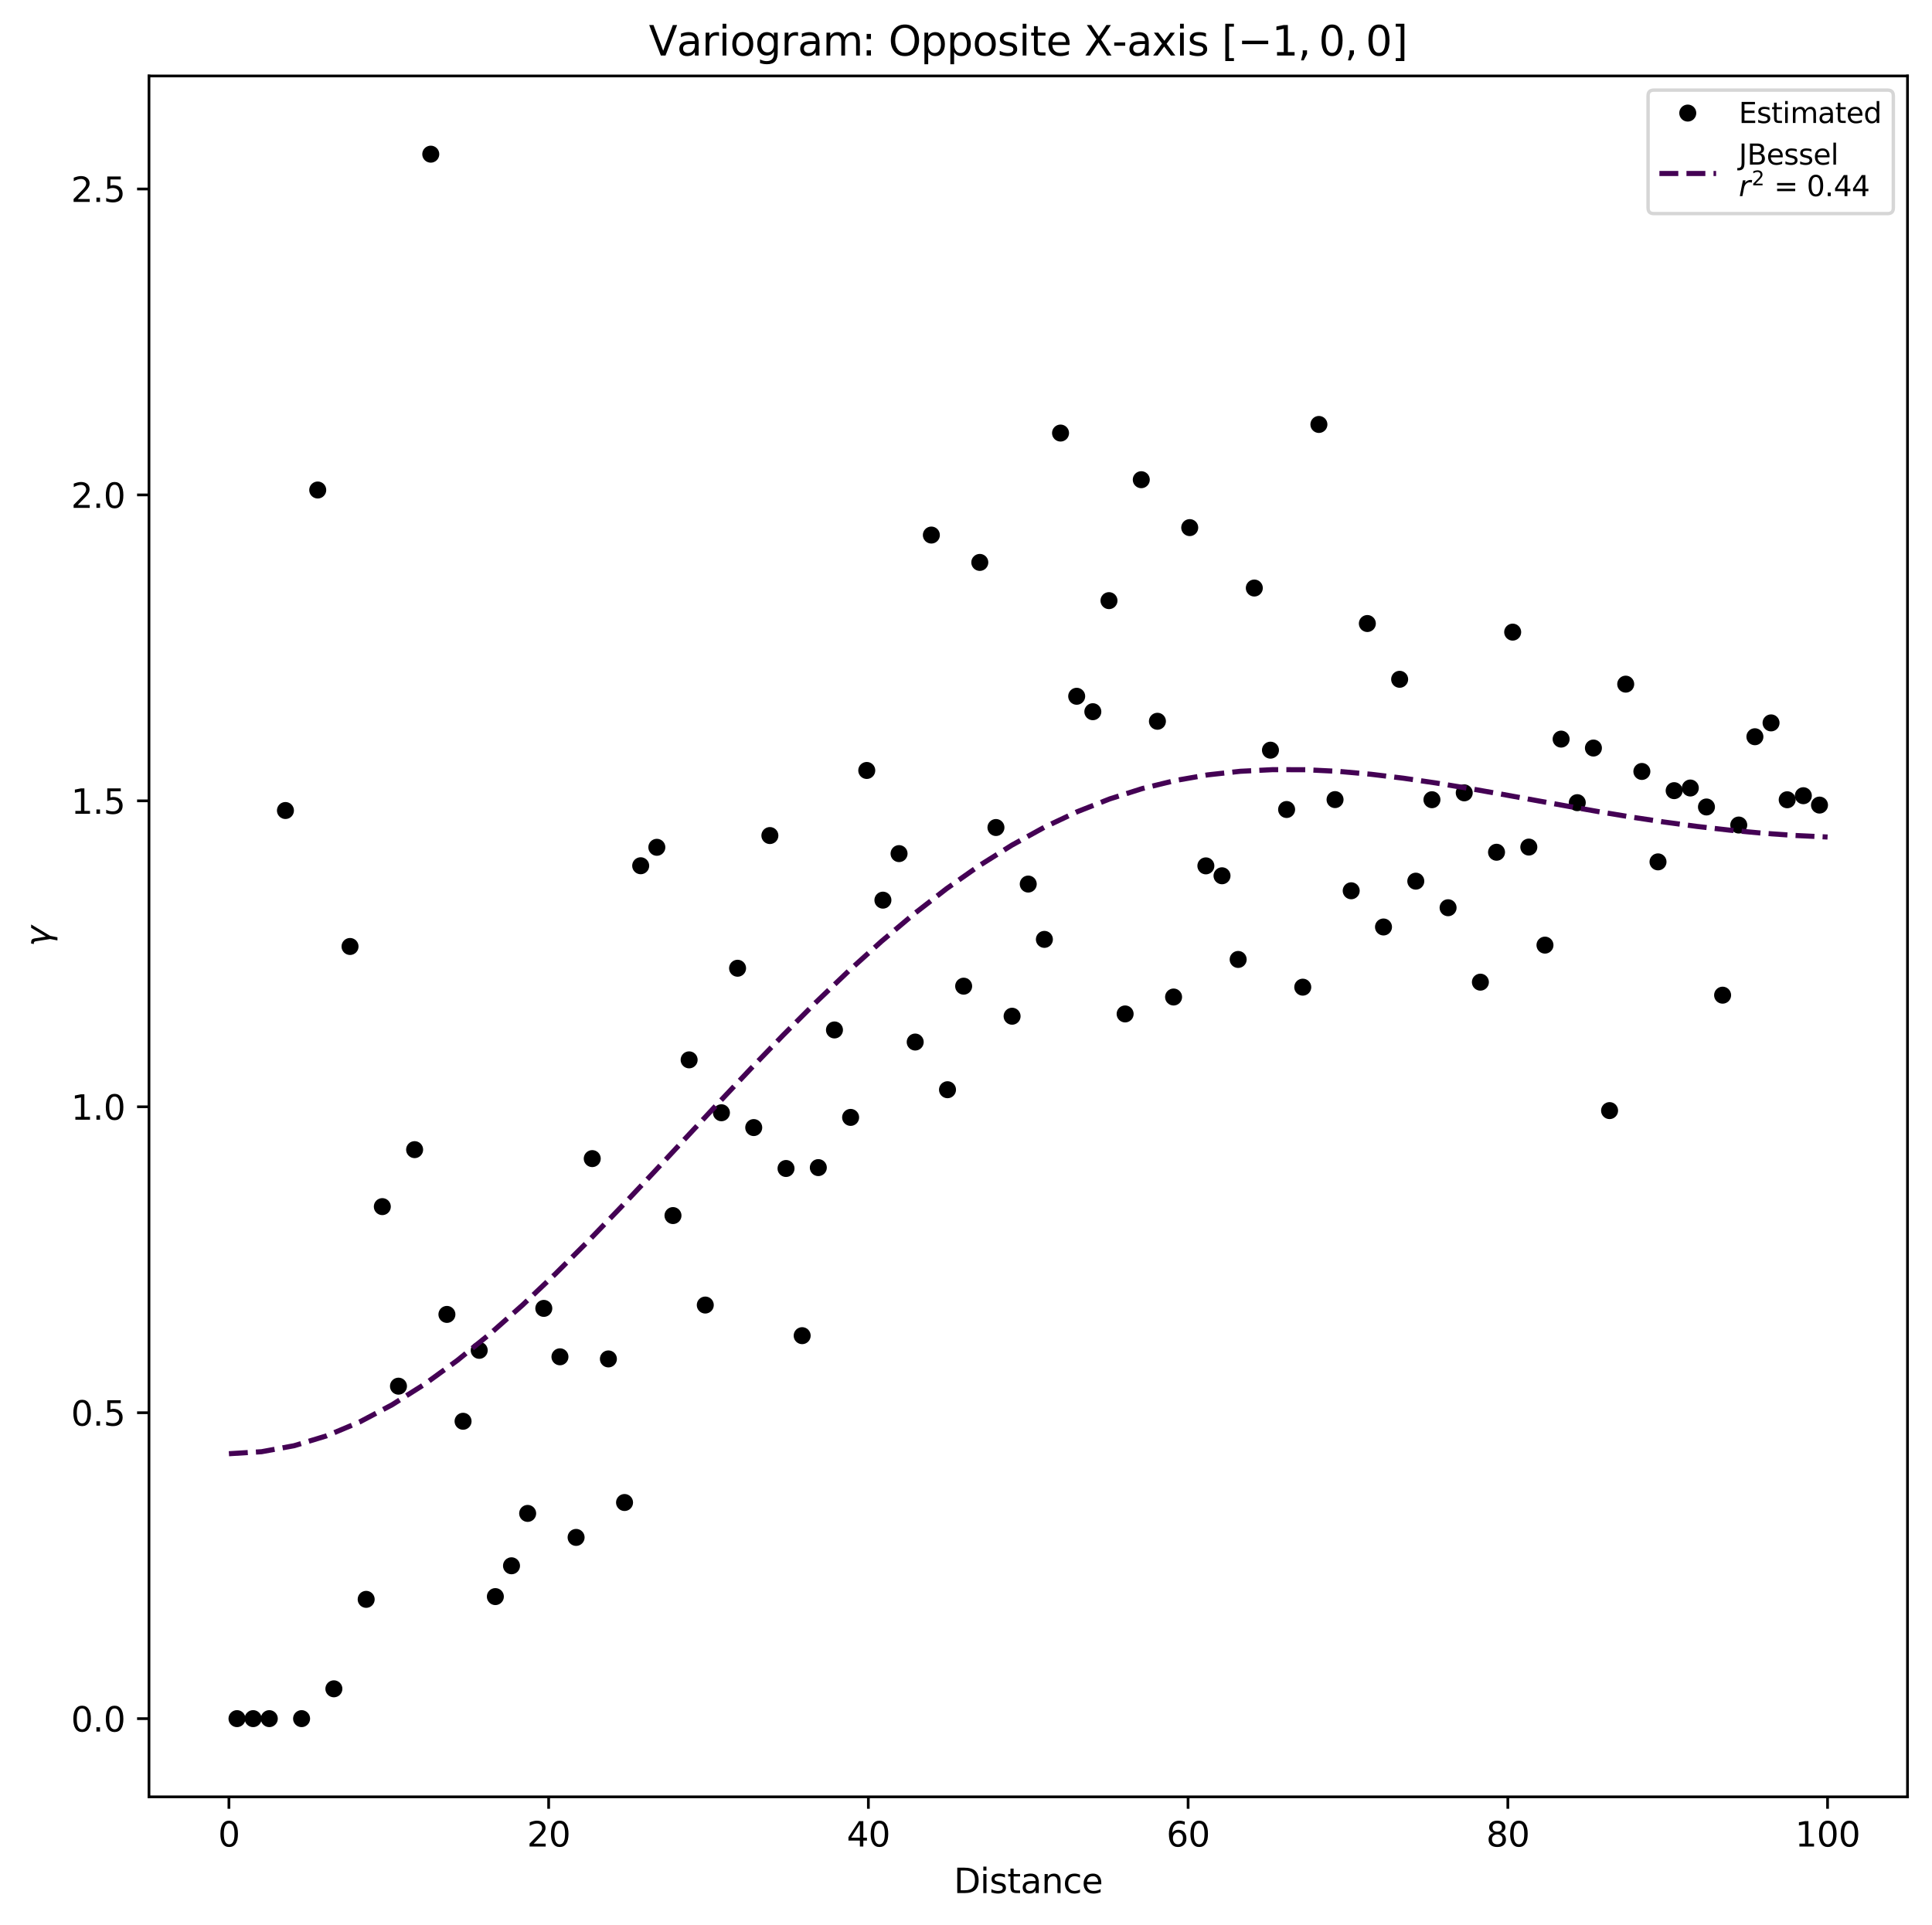 <?xml version="1.0" encoding="utf-8" standalone="no"?>
<!DOCTYPE svg PUBLIC "-//W3C//DTD SVG 1.1//EN"
  "http://www.w3.org/Graphics/SVG/1.1/DTD/svg11.dtd">
<svg xmlns:xlink="http://www.w3.org/1999/xlink" width="567.741pt" height="565.596pt" viewBox="0 0 567.741 565.596" xmlns="http://www.w3.org/2000/svg" version="1.1">
 <defs>
  <style type="text/css">*{stroke-linejoin: round; stroke-linecap: butt}</style>
 </defs>
 <g id="figure_1">
  <g id="patch_1">
   <path d="M 0 565.596 
L 567.741 565.596 
L 567.741 0 
L 0 0 
z
" style="fill: #ffffff"/>
  </g>
  <g id="axes_1">
   <g id="patch_2">
    <path d="M 43.781 528.04 
L 560.541 528.04 
L 560.541 22.32 
L 43.781 22.32 
z
" style="fill: #ffffff"/>
   </g>
   <g id="matplotlib.axis_1">
    <g id="xtick_1">
     <g id="line2d_1">
      <defs>
       <path id="macf35d5e31" d="M 0 0 
L 0 3.5 
" style="stroke: #000000; stroke-width: 0.8"/>
      </defs>
      <g>
       <use xlink:href="#macf35d5e31" x="67.27" y="528.04" style="stroke: #000000; stroke-width: 0.8"/>
      </g>
     </g>
     <g id="text_1">
      <!-- 0 -->
      <g transform="translate(64.089 542.638) scale(0.1 -0.1)">
       <defs>
        <path id="DejaVuSans-30" d="M 2034 4250 
Q 1547 4250 1301 3770 
Q 1056 3291 1056 2328 
Q 1056 1369 1301 889 
Q 1547 409 2034 409 
Q 2525 409 2770 889 
Q 3016 1369 3016 2328 
Q 3016 3291 2770 3770 
Q 2525 4250 2034 4250 
z
M 2034 4750 
Q 2819 4750 3233 4129 
Q 3647 3509 3647 2328 
Q 3647 1150 3233 529 
Q 2819 -91 2034 -91 
Q 1250 -91 836 529 
Q 422 1150 422 2328 
Q 422 3509 836 4129 
Q 1250 4750 2034 4750 
z
" transform="scale(0.016)"/>
       </defs>
       <use xlink:href="#DejaVuSans-30"/>
      </g>
     </g>
    </g>
    <g id="xtick_2">
     <g id="line2d_2">
      <g>
       <use xlink:href="#macf35d5e31" x="161.227" y="528.04" style="stroke: #000000; stroke-width: 0.8"/>
      </g>
     </g>
     <g id="text_2">
      <!-- 20 -->
      <g transform="translate(154.864 542.638) scale(0.1 -0.1)">
       <defs>
        <path id="DejaVuSans-32" d="M 1228 531 
L 3431 531 
L 3431 0 
L 469 0 
L 469 531 
Q 828 903 1448 1529 
Q 2069 2156 2228 2338 
Q 2531 2678 2651 2914 
Q 2772 3150 2772 3378 
Q 2772 3750 2511 3984 
Q 2250 4219 1831 4219 
Q 1534 4219 1204 4116 
Q 875 4013 500 3803 
L 500 4441 
Q 881 4594 1212 4672 
Q 1544 4750 1819 4750 
Q 2544 4750 2975 4387 
Q 3406 4025 3406 3419 
Q 3406 3131 3298 2873 
Q 3191 2616 2906 2266 
Q 2828 2175 2409 1742 
Q 1991 1309 1228 531 
z
" transform="scale(0.016)"/>
       </defs>
       <use xlink:href="#DejaVuSans-32"/>
       <use xlink:href="#DejaVuSans-30" x="63.623"/>
      </g>
     </g>
    </g>
    <g id="xtick_3">
     <g id="line2d_3">
      <g>
       <use xlink:href="#macf35d5e31" x="255.183" y="528.04" style="stroke: #000000; stroke-width: 0.8"/>
      </g>
     </g>
     <g id="text_3">
      <!-- 40 -->
      <g transform="translate(248.821 542.638) scale(0.1 -0.1)">
       <defs>
        <path id="DejaVuSans-34" d="M 2419 4116 
L 825 1625 
L 2419 1625 
L 2419 4116 
z
M 2253 4666 
L 3047 4666 
L 3047 1625 
L 3713 1625 
L 3713 1100 
L 3047 1100 
L 3047 0 
L 2419 0 
L 2419 1100 
L 313 1100 
L 313 1709 
L 2253 4666 
z
" transform="scale(0.016)"/>
       </defs>
       <use xlink:href="#DejaVuSans-34"/>
       <use xlink:href="#DejaVuSans-30" x="63.623"/>
      </g>
     </g>
    </g>
    <g id="xtick_4">
     <g id="line2d_4">
      <g>
       <use xlink:href="#macf35d5e31" x="349.139" y="528.04" style="stroke: #000000; stroke-width: 0.8"/>
      </g>
     </g>
     <g id="text_4">
      <!-- 60 -->
      <g transform="translate(342.777 542.638) scale(0.1 -0.1)">
       <defs>
        <path id="DejaVuSans-36" d="M 2113 2584 
Q 1688 2584 1439 2293 
Q 1191 2003 1191 1497 
Q 1191 994 1439 701 
Q 1688 409 2113 409 
Q 2538 409 2786 701 
Q 3034 994 3034 1497 
Q 3034 2003 2786 2293 
Q 2538 2584 2113 2584 
z
M 3366 4563 
L 3366 3988 
Q 3128 4100 2886 4159 
Q 2644 4219 2406 4219 
Q 1781 4219 1451 3797 
Q 1122 3375 1075 2522 
Q 1259 2794 1537 2939 
Q 1816 3084 2150 3084 
Q 2853 3084 3261 2657 
Q 3669 2231 3669 1497 
Q 3669 778 3244 343 
Q 2819 -91 2113 -91 
Q 1303 -91 875 529 
Q 447 1150 447 2328 
Q 447 3434 972 4092 
Q 1497 4750 2381 4750 
Q 2619 4750 2861 4703 
Q 3103 4656 3366 4563 
z
" transform="scale(0.016)"/>
       </defs>
       <use xlink:href="#DejaVuSans-36"/>
       <use xlink:href="#DejaVuSans-30" x="63.623"/>
      </g>
     </g>
    </g>
    <g id="xtick_5">
     <g id="line2d_5">
      <g>
       <use xlink:href="#macf35d5e31" x="443.096" y="528.04" style="stroke: #000000; stroke-width: 0.8"/>
      </g>
     </g>
     <g id="text_5">
      <!-- 80 -->
      <g transform="translate(436.733 542.638) scale(0.1 -0.1)">
       <defs>
        <path id="DejaVuSans-38" d="M 2034 2216 
Q 1584 2216 1326 1975 
Q 1069 1734 1069 1313 
Q 1069 891 1326 650 
Q 1584 409 2034 409 
Q 2484 409 2743 651 
Q 3003 894 3003 1313 
Q 3003 1734 2745 1975 
Q 2488 2216 2034 2216 
z
M 1403 2484 
Q 997 2584 770 2862 
Q 544 3141 544 3541 
Q 544 4100 942 4425 
Q 1341 4750 2034 4750 
Q 2731 4750 3128 4425 
Q 3525 4100 3525 3541 
Q 3525 3141 3298 2862 
Q 3072 2584 2669 2484 
Q 3125 2378 3379 2068 
Q 3634 1759 3634 1313 
Q 3634 634 3220 271 
Q 2806 -91 2034 -91 
Q 1263 -91 848 271 
Q 434 634 434 1313 
Q 434 1759 690 2068 
Q 947 2378 1403 2484 
z
M 1172 3481 
Q 1172 3119 1398 2916 
Q 1625 2713 2034 2713 
Q 2441 2713 2670 2916 
Q 2900 3119 2900 3481 
Q 2900 3844 2670 4047 
Q 2441 4250 2034 4250 
Q 1625 4250 1398 4047 
Q 1172 3844 1172 3481 
z
" transform="scale(0.016)"/>
       </defs>
       <use xlink:href="#DejaVuSans-38"/>
       <use xlink:href="#DejaVuSans-30" x="63.623"/>
      </g>
     </g>
    </g>
    <g id="xtick_6">
     <g id="line2d_6">
      <g>
       <use xlink:href="#macf35d5e31" x="537.052" y="528.04" style="stroke: #000000; stroke-width: 0.8"/>
      </g>
     </g>
     <g id="text_6">
      <!-- 100 -->
      <g transform="translate(527.508 542.638) scale(0.1 -0.1)">
       <defs>
        <path id="DejaVuSans-31" d="M 794 531 
L 1825 531 
L 1825 4091 
L 703 3866 
L 703 4441 
L 1819 4666 
L 2450 4666 
L 2450 531 
L 3481 531 
L 3481 0 
L 794 0 
L 794 531 
z
" transform="scale(0.016)"/>
       </defs>
       <use xlink:href="#DejaVuSans-31"/>
       <use xlink:href="#DejaVuSans-30" x="63.623"/>
       <use xlink:href="#DejaVuSans-30" x="127.246"/>
      </g>
     </g>
    </g>
    <g id="text_7">
     <!-- Distance -->
     <g transform="translate(280.299 556.317) scale(0.1 -0.1)">
      <defs>
       <path id="DejaVuSans-44" d="M 1259 4147 
L 1259 519 
L 2022 519 
Q 2988 519 3436 956 
Q 3884 1394 3884 2338 
Q 3884 3275 3436 3711 
Q 2988 4147 2022 4147 
L 1259 4147 
z
M 628 4666 
L 1925 4666 
Q 3281 4666 3915 4102 
Q 4550 3538 4550 2338 
Q 4550 1131 3912 565 
Q 3275 0 1925 0 
L 628 0 
L 628 4666 
z
" transform="scale(0.016)"/>
       <path id="DejaVuSans-69" d="M 603 3500 
L 1178 3500 
L 1178 0 
L 603 0 
L 603 3500 
z
M 603 4863 
L 1178 4863 
L 1178 4134 
L 603 4134 
L 603 4863 
z
" transform="scale(0.016)"/>
       <path id="DejaVuSans-73" d="M 2834 3397 
L 2834 2853 
Q 2591 2978 2328 3040 
Q 2066 3103 1784 3103 
Q 1356 3103 1142 2972 
Q 928 2841 928 2578 
Q 928 2378 1081 2264 
Q 1234 2150 1697 2047 
L 1894 2003 
Q 2506 1872 2764 1633 
Q 3022 1394 3022 966 
Q 3022 478 2636 193 
Q 2250 -91 1575 -91 
Q 1294 -91 989 -36 
Q 684 19 347 128 
L 347 722 
Q 666 556 975 473 
Q 1284 391 1588 391 
Q 1994 391 2212 530 
Q 2431 669 2431 922 
Q 2431 1156 2273 1281 
Q 2116 1406 1581 1522 
L 1381 1569 
Q 847 1681 609 1914 
Q 372 2147 372 2553 
Q 372 3047 722 3315 
Q 1072 3584 1716 3584 
Q 2034 3584 2315 3537 
Q 2597 3491 2834 3397 
z
" transform="scale(0.016)"/>
       <path id="DejaVuSans-74" d="M 1172 4494 
L 1172 3500 
L 2356 3500 
L 2356 3053 
L 1172 3053 
L 1172 1153 
Q 1172 725 1289 603 
Q 1406 481 1766 481 
L 2356 481 
L 2356 0 
L 1766 0 
Q 1100 0 847 248 
Q 594 497 594 1153 
L 594 3053 
L 172 3053 
L 172 3500 
L 594 3500 
L 594 4494 
L 1172 4494 
z
" transform="scale(0.016)"/>
       <path id="DejaVuSans-61" d="M 2194 1759 
Q 1497 1759 1228 1600 
Q 959 1441 959 1056 
Q 959 750 1161 570 
Q 1363 391 1709 391 
Q 2188 391 2477 730 
Q 2766 1069 2766 1631 
L 2766 1759 
L 2194 1759 
z
M 3341 1997 
L 3341 0 
L 2766 0 
L 2766 531 
Q 2569 213 2275 61 
Q 1981 -91 1556 -91 
Q 1019 -91 701 211 
Q 384 513 384 1019 
Q 384 1609 779 1909 
Q 1175 2209 1959 2209 
L 2766 2209 
L 2766 2266 
Q 2766 2663 2505 2880 
Q 2244 3097 1772 3097 
Q 1472 3097 1187 3025 
Q 903 2953 641 2809 
L 641 3341 
Q 956 3463 1253 3523 
Q 1550 3584 1831 3584 
Q 2591 3584 2966 3190 
Q 3341 2797 3341 1997 
z
" transform="scale(0.016)"/>
       <path id="DejaVuSans-6e" d="M 3513 2113 
L 3513 0 
L 2938 0 
L 2938 2094 
Q 2938 2591 2744 2837 
Q 2550 3084 2163 3084 
Q 1697 3084 1428 2787 
Q 1159 2491 1159 1978 
L 1159 0 
L 581 0 
L 581 3500 
L 1159 3500 
L 1159 2956 
Q 1366 3272 1645 3428 
Q 1925 3584 2291 3584 
Q 2894 3584 3203 3211 
Q 3513 2838 3513 2113 
z
" transform="scale(0.016)"/>
       <path id="DejaVuSans-63" d="M 3122 3366 
L 3122 2828 
Q 2878 2963 2633 3030 
Q 2388 3097 2138 3097 
Q 1578 3097 1268 2742 
Q 959 2388 959 1747 
Q 959 1106 1268 751 
Q 1578 397 2138 397 
Q 2388 397 2633 464 
Q 2878 531 3122 666 
L 3122 134 
Q 2881 22 2623 -34 
Q 2366 -91 2075 -91 
Q 1284 -91 818 406 
Q 353 903 353 1747 
Q 353 2603 823 3093 
Q 1294 3584 2113 3584 
Q 2378 3584 2631 3529 
Q 2884 3475 3122 3366 
z
" transform="scale(0.016)"/>
       <path id="DejaVuSans-65" d="M 3597 1894 
L 3597 1613 
L 953 1613 
Q 991 1019 1311 708 
Q 1631 397 2203 397 
Q 2534 397 2845 478 
Q 3156 559 3463 722 
L 3463 178 
Q 3153 47 2828 -22 
Q 2503 -91 2169 -91 
Q 1331 -91 842 396 
Q 353 884 353 1716 
Q 353 2575 817 3079 
Q 1281 3584 2069 3584 
Q 2775 3584 3186 3129 
Q 3597 2675 3597 1894 
z
M 3022 2063 
Q 3016 2534 2758 2815 
Q 2500 3097 2075 3097 
Q 1594 3097 1305 2825 
Q 1016 2553 972 2059 
L 3022 2063 
z
" transform="scale(0.016)"/>
      </defs>
      <use xlink:href="#DejaVuSans-44"/>
      <use xlink:href="#DejaVuSans-69" x="77.002"/>
      <use xlink:href="#DejaVuSans-73" x="104.785"/>
      <use xlink:href="#DejaVuSans-74" x="156.885"/>
      <use xlink:href="#DejaVuSans-61" x="196.094"/>
      <use xlink:href="#DejaVuSans-6e" x="257.373"/>
      <use xlink:href="#DejaVuSans-63" x="320.752"/>
      <use xlink:href="#DejaVuSans-65" x="375.732"/>
     </g>
    </g>
   </g>
   <g id="matplotlib.axis_2">
    <g id="ytick_1">
     <g id="line2d_7">
      <defs>
       <path id="me7239fdaa2" d="M 0 0 
L -3.5 0 
" style="stroke: #000000; stroke-width: 0.8"/>
      </defs>
      <g>
       <use xlink:href="#me7239fdaa2" x="43.781" y="505.053" style="stroke: #000000; stroke-width: 0.8"/>
      </g>
     </g>
     <g id="text_8">
      <!-- 0.0 -->
      <g transform="translate(20.878 508.852) scale(0.1 -0.1)">
       <defs>
        <path id="DejaVuSans-2e" d="M 684 794 
L 1344 794 
L 1344 0 
L 684 0 
L 684 794 
z
" transform="scale(0.016)"/>
       </defs>
       <use xlink:href="#DejaVuSans-30"/>
       <use xlink:href="#DejaVuSans-2e" x="63.623"/>
       <use xlink:href="#DejaVuSans-30" x="95.41"/>
      </g>
     </g>
    </g>
    <g id="ytick_2">
     <g id="line2d_8">
      <g>
       <use xlink:href="#me7239fdaa2" x="43.781" y="415.15" style="stroke: #000000; stroke-width: 0.8"/>
      </g>
     </g>
     <g id="text_9">
      <!-- 0.5 -->
      <g transform="translate(20.878 418.95) scale(0.1 -0.1)">
       <defs>
        <path id="DejaVuSans-35" d="M 691 4666 
L 3169 4666 
L 3169 4134 
L 1269 4134 
L 1269 2991 
Q 1406 3038 1543 3061 
Q 1681 3084 1819 3084 
Q 2600 3084 3056 2656 
Q 3513 2228 3513 1497 
Q 3513 744 3044 326 
Q 2575 -91 1722 -91 
Q 1428 -91 1123 -41 
Q 819 9 494 109 
L 494 744 
Q 775 591 1075 516 
Q 1375 441 1709 441 
Q 2250 441 2565 725 
Q 2881 1009 2881 1497 
Q 2881 1984 2565 2268 
Q 2250 2553 1709 2553 
Q 1456 2553 1204 2497 
Q 953 2441 691 2322 
L 691 4666 
z
" transform="scale(0.016)"/>
       </defs>
       <use xlink:href="#DejaVuSans-30"/>
       <use xlink:href="#DejaVuSans-2e" x="63.623"/>
       <use xlink:href="#DejaVuSans-35" x="95.41"/>
      </g>
     </g>
    </g>
    <g id="ytick_3">
     <g id="line2d_9">
      <g>
       <use xlink:href="#me7239fdaa2" x="43.781" y="325.248" style="stroke: #000000; stroke-width: 0.8"/>
      </g>
     </g>
     <g id="text_10">
      <!-- 1.0 -->
      <g transform="translate(20.878 329.047) scale(0.1 -0.1)">
       <use xlink:href="#DejaVuSans-31"/>
       <use xlink:href="#DejaVuSans-2e" x="63.623"/>
       <use xlink:href="#DejaVuSans-30" x="95.41"/>
      </g>
     </g>
    </g>
    <g id="ytick_4">
     <g id="line2d_10">
      <g>
       <use xlink:href="#me7239fdaa2" x="43.781" y="235.346" style="stroke: #000000; stroke-width: 0.8"/>
      </g>
     </g>
     <g id="text_11">
      <!-- 1.5 -->
      <g transform="translate(20.878 239.145) scale(0.1 -0.1)">
       <use xlink:href="#DejaVuSans-31"/>
       <use xlink:href="#DejaVuSans-2e" x="63.623"/>
       <use xlink:href="#DejaVuSans-35" x="95.41"/>
      </g>
     </g>
    </g>
    <g id="ytick_5">
     <g id="line2d_11">
      <g>
       <use xlink:href="#me7239fdaa2" x="43.781" y="145.443" style="stroke: #000000; stroke-width: 0.8"/>
      </g>
     </g>
     <g id="text_12">
      <!-- 2.0 -->
      <g transform="translate(20.878 149.242) scale(0.1 -0.1)">
       <use xlink:href="#DejaVuSans-32"/>
       <use xlink:href="#DejaVuSans-2e" x="63.623"/>
       <use xlink:href="#DejaVuSans-30" x="95.41"/>
      </g>
     </g>
    </g>
    <g id="ytick_6">
     <g id="line2d_12">
      <g>
       <use xlink:href="#me7239fdaa2" x="43.781" y="55.541" style="stroke: #000000; stroke-width: 0.8"/>
      </g>
     </g>
     <g id="text_13">
      <!-- 2.5 -->
      <g transform="translate(20.878 59.34) scale(0.1 -0.1)">
       <use xlink:href="#DejaVuSans-32"/>
       <use xlink:href="#DejaVuSans-2e" x="63.623"/>
       <use xlink:href="#DejaVuSans-35" x="95.41"/>
      </g>
     </g>
    </g>
    <g id="text_14">
     <!-- $\gamma$ -->
     <g transform="translate(14.778 278.18) rotate(-90) scale(0.1 -0.1)">
      <defs>
       <path id="DejaVuSans-Oblique-3b3" d="M 1491 2950 
L 1838 788 
L 3456 3500 
L 4066 3500 
L 1972 0 
L 1713 -1331 
L 1138 -1331 
L 1397 0 
L 988 2613 
Q 925 3006 628 3006 
L 475 3006 
L 569 3500 
L 788 3500 
Q 1403 3500 1491 2950 
z
" transform="scale(0.016)"/>
      </defs>
      <use xlink:href="#DejaVuSans-Oblique-3b3" transform="translate(0 0.312)"/>
     </g>
    </g>
   </g>
   <g id="line2d_13">
    <defs>
     <path id="macb0545029" d="M 0 2 
C 0.53 2 1.039 1.789 1.414 1.414 
C 1.789 1.039 2 0.53 2 0 
C 2 -0.53 1.789 -1.039 1.414 -1.414 
C 1.039 -1.789 0.53 -2 0 -2 
C -0.53 -2 -1.039 -1.789 -1.414 -1.414 
C -1.789 -1.039 -2 -0.53 -2 0 
C -2 0.53 -1.789 1.039 -1.414 1.414 
C -1.039 1.789 -0.53 2 0 2 
z
" style="stroke: #000000"/>
    </defs>
    <g clip-path="url(#pbf685f63d8)">
     <use xlink:href="#macb0545029" x="69.643" y="505.053" style="stroke: #000000"/>
     <use xlink:href="#macb0545029" x="74.388" y="505.053" style="stroke: #000000"/>
     <use xlink:href="#macb0545029" x="79.134" y="505.053" style="stroke: #000000"/>
     <use xlink:href="#macb0545029" x="83.879" y="238.185" style="stroke: #000000"/>
     <use xlink:href="#macb0545029" x="88.624" y="505.053" style="stroke: #000000"/>
     <use xlink:href="#macb0545029" x="93.369" y="143.999" style="stroke: #000000"/>
     <use xlink:href="#macb0545029" x="98.115" y="496.289" style="stroke: #000000"/>
     <use xlink:href="#macb0545029" x="102.86" y="278.141" style="stroke: #000000"/>
     <use xlink:href="#macb0545029" x="107.605" y="469.999" style="stroke: #000000"/>
     <use xlink:href="#macb0545029" x="112.35" y="354.59" style="stroke: #000000"/>
     <use xlink:href="#macb0545029" x="117.096" y="407.352" style="stroke: #000000"/>
     <use xlink:href="#macb0545029" x="121.841" y="337.846" style="stroke: #000000"/>
     <use xlink:href="#macb0545029" x="126.586" y="45.307" style="stroke: #000000"/>
     <use xlink:href="#macb0545029" x="131.331" y="386.265" style="stroke: #000000"/>
     <use xlink:href="#macb0545029" x="136.077" y="417.666" style="stroke: #000000"/>
     <use xlink:href="#macb0545029" x="140.822" y="396.822" style="stroke: #000000"/>
     <use xlink:href="#macb0545029" x="145.567" y="469.188" style="stroke: #000000"/>
     <use xlink:href="#macb0545029" x="150.313" y="460.134" style="stroke: #000000"/>
     <use xlink:href="#macb0545029" x="155.058" y="444.743" style="stroke: #000000"/>
     <use xlink:href="#macb0545029" x="159.803" y="384.494" style="stroke: #000000"/>
     <use xlink:href="#macb0545029" x="164.548" y="398.722" style="stroke: #000000"/>
     <use xlink:href="#macb0545029" x="169.294" y="451.796" style="stroke: #000000"/>
     <use xlink:href="#macb0545029" x="174.039" y="340.478" style="stroke: #000000"/>
     <use xlink:href="#macb0545029" x="178.784" y="399.345" style="stroke: #000000"/>
     <use xlink:href="#macb0545029" x="183.529" y="441.541" style="stroke: #000000"/>
     <use xlink:href="#macb0545029" x="188.275" y="254.415" style="stroke: #000000"/>
     <use xlink:href="#macb0545029" x="193.02" y="248.996" style="stroke: #000000"/>
     <use xlink:href="#macb0545029" x="197.765" y="357.217" style="stroke: #000000"/>
     <use xlink:href="#macb0545029" x="202.511" y="311.46" style="stroke: #000000"/>
     <use xlink:href="#macb0545029" x="207.256" y="383.513" style="stroke: #000000"/>
     <use xlink:href="#macb0545029" x="212.001" y="327.004" style="stroke: #000000"/>
     <use xlink:href="#macb0545029" x="216.746" y="284.537" style="stroke: #000000"/>
     <use xlink:href="#macb0545029" x="221.492" y="331.358" style="stroke: #000000"/>
     <use xlink:href="#macb0545029" x="226.237" y="245.544" style="stroke: #000000"/>
     <use xlink:href="#macb0545029" x="230.982" y="343.383" style="stroke: #000000"/>
     <use xlink:href="#macb0545029" x="235.727" y="392.51" style="stroke: #000000"/>
     <use xlink:href="#macb0545029" x="240.473" y="343.122" style="stroke: #000000"/>
     <use xlink:href="#macb0545029" x="245.218" y="302.669" style="stroke: #000000"/>
     <use xlink:href="#macb0545029" x="249.963" y="328.368" style="stroke: #000000"/>
     <use xlink:href="#macb0545029" x="254.709" y="226.415" style="stroke: #000000"/>
     <use xlink:href="#macb0545029" x="259.454" y="264.526" style="stroke: #000000"/>
     <use xlink:href="#macb0545029" x="264.199" y="250.851" style="stroke: #000000"/>
     <use xlink:href="#macb0545029" x="268.944" y="306.224" style="stroke: #000000"/>
     <use xlink:href="#macb0545029" x="273.69" y="157.239" style="stroke: #000000"/>
     <use xlink:href="#macb0545029" x="278.435" y="320.235" style="stroke: #000000"/>
     <use xlink:href="#macb0545029" x="283.18" y="289.804" style="stroke: #000000"/>
     <use xlink:href="#macb0545029" x="287.925" y="165.275" style="stroke: #000000"/>
     <use xlink:href="#macb0545029" x="292.671" y="243.181" style="stroke: #000000"/>
     <use xlink:href="#macb0545029" x="297.416" y="298.637" style="stroke: #000000"/>
     <use xlink:href="#macb0545029" x="302.161" y="259.799" style="stroke: #000000"/>
     <use xlink:href="#macb0545029" x="306.907" y="276.055" style="stroke: #000000"/>
     <use xlink:href="#macb0545029" x="311.652" y="127.263" style="stroke: #000000"/>
     <use xlink:href="#macb0545029" x="316.397" y="204.613" style="stroke: #000000"/>
     <use xlink:href="#macb0545029" x="321.142" y="209.148" style="stroke: #000000"/>
     <use xlink:href="#macb0545029" x="325.888" y="176.509" style="stroke: #000000"/>
     <use xlink:href="#macb0545029" x="330.633" y="297.964" style="stroke: #000000"/>
     <use xlink:href="#macb0545029" x="335.378" y="140.97" style="stroke: #000000"/>
     <use xlink:href="#macb0545029" x="340.123" y="211.96" style="stroke: #000000"/>
     <use xlink:href="#macb0545029" x="344.869" y="292.992" style="stroke: #000000"/>
     <use xlink:href="#macb0545029" x="349.614" y="155.05" style="stroke: #000000"/>
     <use xlink:href="#macb0545029" x="354.359" y="254.451" style="stroke: #000000"/>
     <use xlink:href="#macb0545029" x="359.105" y="257.362" style="stroke: #000000"/>
     <use xlink:href="#macb0545029" x="363.85" y="281.952" style="stroke: #000000"/>
     <use xlink:href="#macb0545029" x="368.595" y="172.804" style="stroke: #000000"/>
     <use xlink:href="#macb0545029" x="373.34" y="220.452" style="stroke: #000000"/>
     <use xlink:href="#macb0545029" x="378.086" y="237.89" style="stroke: #000000"/>
     <use xlink:href="#macb0545029" x="382.831" y="290.097" style="stroke: #000000"/>
     <use xlink:href="#macb0545029" x="387.576" y="124.733" style="stroke: #000000"/>
     <use xlink:href="#macb0545029" x="392.321" y="234.979" style="stroke: #000000"/>
     <use xlink:href="#macb0545029" x="397.067" y="261.771" style="stroke: #000000"/>
     <use xlink:href="#macb0545029" x="401.812" y="183.234" style="stroke: #000000"/>
     <use xlink:href="#macb0545029" x="406.557" y="272.412" style="stroke: #000000"/>
     <use xlink:href="#macb0545029" x="411.302" y="199.626" style="stroke: #000000"/>
     <use xlink:href="#macb0545029" x="416.048" y="258.947" style="stroke: #000000"/>
     <use xlink:href="#macb0545029" x="420.793" y="235.013" style="stroke: #000000"/>
     <use xlink:href="#macb0545029" x="425.538" y="266.755" style="stroke: #000000"/>
     <use xlink:href="#macb0545029" x="430.284" y="232.994" style="stroke: #000000"/>
     <use xlink:href="#macb0545029" x="435.029" y="288.624" style="stroke: #000000"/>
     <use xlink:href="#macb0545029" x="439.774" y="250.449" style="stroke: #000000"/>
     <use xlink:href="#macb0545029" x="444.519" y="185.762" style="stroke: #000000"/>
     <use xlink:href="#macb0545029" x="449.265" y="248.929" style="stroke: #000000"/>
     <use xlink:href="#macb0545029" x="454.01" y="277.742" style="stroke: #000000"/>
     <use xlink:href="#macb0545029" x="458.755" y="217.201" style="stroke: #000000"/>
     <use xlink:href="#macb0545029" x="463.5" y="235.88" style="stroke: #000000"/>
     <use xlink:href="#macb0545029" x="468.246" y="219.825" style="stroke: #000000"/>
     <use xlink:href="#macb0545029" x="472.991" y="326.37" style="stroke: #000000"/>
     <use xlink:href="#macb0545029" x="477.736" y="201.048" style="stroke: #000000"/>
     <use xlink:href="#macb0545029" x="482.482" y="226.708" style="stroke: #000000"/>
     <use xlink:href="#macb0545029" x="487.227" y="253.276" style="stroke: #000000"/>
     <use xlink:href="#macb0545029" x="491.972" y="232.349" style="stroke: #000000"/>
     <use xlink:href="#macb0545029" x="496.717" y="231.571" style="stroke: #000000"/>
     <use xlink:href="#macb0545029" x="501.463" y="237.145" style="stroke: #000000"/>
     <use xlink:href="#macb0545029" x="506.208" y="292.451" style="stroke: #000000"/>
     <use xlink:href="#macb0545029" x="510.953" y="242.452" style="stroke: #000000"/>
     <use xlink:href="#macb0545029" x="515.698" y="216.505" style="stroke: #000000"/>
     <use xlink:href="#macb0545029" x="520.444" y="212.435" style="stroke: #000000"/>
     <use xlink:href="#macb0545029" x="525.189" y="235.026" style="stroke: #000000"/>
     <use xlink:href="#macb0545029" x="529.934" y="233.835" style="stroke: #000000"/>
     <use xlink:href="#macb0545029" x="534.68" y="236.589" style="stroke: #000000"/>
    </g>
   </g>
   <g id="line2d_14">
    <path d="M 67.27 427.204 
L 76.858 426.613 
L 86.445 424.847 
L 96.032 421.931 
L 105.62 417.905 
L 115.207 412.823 
L 124.795 406.755 
L 134.382 399.783 
L 143.969 391.999 
L 153.557 383.507 
L 163.144 374.416 
L 172.732 364.844 
L 182.319 354.911 
L 191.906 344.739 
L 201.494 334.452 
L 211.081 324.168 
L 220.668 314.005 
L 230.256 304.073 
L 239.843 294.474 
L 249.431 285.301 
L 259.018 276.64 
L 268.605 268.561 
L 278.193 261.124 
L 287.78 254.377 
L 297.368 248.353 
L 306.955 243.074 
L 316.542 238.548 
L 326.13 234.77 
L 335.717 231.723 
L 345.304 229.382 
L 354.892 227.708 
L 364.479 226.656 
L 374.067 226.173 
L 383.654 226.2 
L 393.241 226.672 
L 402.829 227.525 
L 412.416 228.688 
L 422.004 230.095 
L 431.591 231.678 
L 441.178 233.372 
L 450.766 235.118 
L 460.353 236.859 
L 469.94 238.544 
L 479.528 240.13 
L 489.115 241.58 
L 498.703 242.863 
L 508.29 243.956 
L 517.877 244.843 
L 527.465 245.517 
L 537.052 245.975 
" clip-path="url(#pbf685f63d8)" style="fill: none; stroke-dasharray: 5.55,2.4; stroke-dashoffset: 0; stroke: #440154; stroke-width: 1.5"/>
   </g>
   <g id="patch_3">
    <path d="M 43.781 528.04 
L 43.781 22.32 
" style="fill: none; stroke: #000000; stroke-width: 0.8; stroke-linejoin: miter; stroke-linecap: square"/>
   </g>
   <g id="patch_4">
    <path d="M 560.541 528.04 
L 560.541 22.32 
" style="fill: none; stroke: #000000; stroke-width: 0.8; stroke-linejoin: miter; stroke-linecap: square"/>
   </g>
   <g id="patch_5">
    <path d="M 43.781 528.04 
L 560.541 528.04 
" style="fill: none; stroke: #000000; stroke-width: 0.8; stroke-linejoin: miter; stroke-linecap: square"/>
   </g>
   <g id="patch_6">
    <path d="M 43.781 22.32 
L 560.541 22.32 
" style="fill: none; stroke: #000000; stroke-width: 0.8; stroke-linejoin: miter; stroke-linecap: square"/>
   </g>
   <g id="text_15">
    <!-- Variogram: Opposite X-axis $[-1,0,0]$ -->
    <g transform="translate(190.681 16.32) scale(0.12 -0.12)">
     <defs>
      <path id="DejaVuSans-56" d="M 1831 0 
L 50 4666 
L 709 4666 
L 2188 738 
L 3669 4666 
L 4325 4666 
L 2547 0 
L 1831 0 
z
" transform="scale(0.016)"/>
      <path id="DejaVuSans-72" d="M 2631 2963 
Q 2534 3019 2420 3045 
Q 2306 3072 2169 3072 
Q 1681 3072 1420 2755 
Q 1159 2438 1159 1844 
L 1159 0 
L 581 0 
L 581 3500 
L 1159 3500 
L 1159 2956 
Q 1341 3275 1631 3429 
Q 1922 3584 2338 3584 
Q 2397 3584 2469 3576 
Q 2541 3569 2628 3553 
L 2631 2963 
z
" transform="scale(0.016)"/>
      <path id="DejaVuSans-6f" d="M 1959 3097 
Q 1497 3097 1228 2736 
Q 959 2375 959 1747 
Q 959 1119 1226 758 
Q 1494 397 1959 397 
Q 2419 397 2687 759 
Q 2956 1122 2956 1747 
Q 2956 2369 2687 2733 
Q 2419 3097 1959 3097 
z
M 1959 3584 
Q 2709 3584 3137 3096 
Q 3566 2609 3566 1747 
Q 3566 888 3137 398 
Q 2709 -91 1959 -91 
Q 1206 -91 779 398 
Q 353 888 353 1747 
Q 353 2609 779 3096 
Q 1206 3584 1959 3584 
z
" transform="scale(0.016)"/>
      <path id="DejaVuSans-67" d="M 2906 1791 
Q 2906 2416 2648 2759 
Q 2391 3103 1925 3103 
Q 1463 3103 1205 2759 
Q 947 2416 947 1791 
Q 947 1169 1205 825 
Q 1463 481 1925 481 
Q 2391 481 2648 825 
Q 2906 1169 2906 1791 
z
M 3481 434 
Q 3481 -459 3084 -895 
Q 2688 -1331 1869 -1331 
Q 1566 -1331 1297 -1286 
Q 1028 -1241 775 -1147 
L 775 -588 
Q 1028 -725 1275 -790 
Q 1522 -856 1778 -856 
Q 2344 -856 2625 -561 
Q 2906 -266 2906 331 
L 2906 616 
Q 2728 306 2450 153 
Q 2172 0 1784 0 
Q 1141 0 747 490 
Q 353 981 353 1791 
Q 353 2603 747 3093 
Q 1141 3584 1784 3584 
Q 2172 3584 2450 3431 
Q 2728 3278 2906 2969 
L 2906 3500 
L 3481 3500 
L 3481 434 
z
" transform="scale(0.016)"/>
      <path id="DejaVuSans-6d" d="M 3328 2828 
Q 3544 3216 3844 3400 
Q 4144 3584 4550 3584 
Q 5097 3584 5394 3201 
Q 5691 2819 5691 2113 
L 5691 0 
L 5113 0 
L 5113 2094 
Q 5113 2597 4934 2840 
Q 4756 3084 4391 3084 
Q 3944 3084 3684 2787 
Q 3425 2491 3425 1978 
L 3425 0 
L 2847 0 
L 2847 2094 
Q 2847 2600 2669 2842 
Q 2491 3084 2119 3084 
Q 1678 3084 1418 2786 
Q 1159 2488 1159 1978 
L 1159 0 
L 581 0 
L 581 3500 
L 1159 3500 
L 1159 2956 
Q 1356 3278 1631 3431 
Q 1906 3584 2284 3584 
Q 2666 3584 2933 3390 
Q 3200 3197 3328 2828 
z
" transform="scale(0.016)"/>
      <path id="DejaVuSans-3a" d="M 750 794 
L 1409 794 
L 1409 0 
L 750 0 
L 750 794 
z
M 750 3309 
L 1409 3309 
L 1409 2516 
L 750 2516 
L 750 3309 
z
" transform="scale(0.016)"/>
      <path id="DejaVuSans-20" transform="scale(0.016)"/>
      <path id="DejaVuSans-4f" d="M 2522 4238 
Q 1834 4238 1429 3725 
Q 1025 3213 1025 2328 
Q 1025 1447 1429 934 
Q 1834 422 2522 422 
Q 3209 422 3611 934 
Q 4013 1447 4013 2328 
Q 4013 3213 3611 3725 
Q 3209 4238 2522 4238 
z
M 2522 4750 
Q 3503 4750 4090 4092 
Q 4678 3434 4678 2328 
Q 4678 1225 4090 567 
Q 3503 -91 2522 -91 
Q 1538 -91 948 565 
Q 359 1222 359 2328 
Q 359 3434 948 4092 
Q 1538 4750 2522 4750 
z
" transform="scale(0.016)"/>
      <path id="DejaVuSans-70" d="M 1159 525 
L 1159 -1331 
L 581 -1331 
L 581 3500 
L 1159 3500 
L 1159 2969 
Q 1341 3281 1617 3432 
Q 1894 3584 2278 3584 
Q 2916 3584 3314 3078 
Q 3713 2572 3713 1747 
Q 3713 922 3314 415 
Q 2916 -91 2278 -91 
Q 1894 -91 1617 61 
Q 1341 213 1159 525 
z
M 3116 1747 
Q 3116 2381 2855 2742 
Q 2594 3103 2138 3103 
Q 1681 3103 1420 2742 
Q 1159 2381 1159 1747 
Q 1159 1113 1420 752 
Q 1681 391 2138 391 
Q 2594 391 2855 752 
Q 3116 1113 3116 1747 
z
" transform="scale(0.016)"/>
      <path id="DejaVuSans-58" d="M 403 4666 
L 1081 4666 
L 2241 2931 
L 3406 4666 
L 4084 4666 
L 2584 2425 
L 4184 0 
L 3506 0 
L 2194 1984 
L 872 0 
L 191 0 
L 1856 2491 
L 403 4666 
z
" transform="scale(0.016)"/>
      <path id="DejaVuSans-2d" d="M 313 2009 
L 1997 2009 
L 1997 1497 
L 313 1497 
L 313 2009 
z
" transform="scale(0.016)"/>
      <path id="DejaVuSans-78" d="M 3513 3500 
L 2247 1797 
L 3578 0 
L 2900 0 
L 1881 1375 
L 863 0 
L 184 0 
L 1544 1831 
L 300 3500 
L 978 3500 
L 1906 2253 
L 2834 3500 
L 3513 3500 
z
" transform="scale(0.016)"/>
      <path id="DejaVuSans-5b" d="M 550 4863 
L 1875 4863 
L 1875 4416 
L 1125 4416 
L 1125 -397 
L 1875 -397 
L 1875 -844 
L 550 -844 
L 550 4863 
z
" transform="scale(0.016)"/>
      <path id="DejaVuSans-2212" d="M 678 2272 
L 4684 2272 
L 4684 1741 
L 678 1741 
L 678 2272 
z
" transform="scale(0.016)"/>
      <path id="DejaVuSans-2c" d="M 750 794 
L 1409 794 
L 1409 256 
L 897 -744 
L 494 -744 
L 750 256 
L 750 794 
z
" transform="scale(0.016)"/>
      <path id="DejaVuSans-5d" d="M 1947 4863 
L 1947 -844 
L 622 -844 
L 622 -397 
L 1369 -397 
L 1369 4416 
L 622 4416 
L 622 4863 
L 1947 4863 
z
" transform="scale(0.016)"/>
     </defs>
     <use xlink:href="#DejaVuSans-56" transform="translate(0 0.016)"/>
     <use xlink:href="#DejaVuSans-61" transform="translate(68.408 0.016)"/>
     <use xlink:href="#DejaVuSans-72" transform="translate(129.688 0.016)"/>
     <use xlink:href="#DejaVuSans-69" transform="translate(170.801 0.016)"/>
     <use xlink:href="#DejaVuSans-6f" transform="translate(198.584 0.016)"/>
     <use xlink:href="#DejaVuSans-67" transform="translate(259.766 0.016)"/>
     <use xlink:href="#DejaVuSans-72" transform="translate(323.242 0.016)"/>
     <use xlink:href="#DejaVuSans-61" transform="translate(364.355 0.016)"/>
     <use xlink:href="#DejaVuSans-6d" transform="translate(425.635 0.016)"/>
     <use xlink:href="#DejaVuSans-3a" transform="translate(521.297 0.016)"/>
     <use xlink:href="#DejaVuSans-20" transform="translate(554.988 0.016)"/>
     <use xlink:href="#DejaVuSans-4f" transform="translate(586.775 0.016)"/>
     <use xlink:href="#DejaVuSans-70" transform="translate(665.486 0.016)"/>
     <use xlink:href="#DejaVuSans-70" transform="translate(728.963 0.016)"/>
     <use xlink:href="#DejaVuSans-6f" transform="translate(792.439 0.016)"/>
     <use xlink:href="#DejaVuSans-73" transform="translate(853.621 0.016)"/>
     <use xlink:href="#DejaVuSans-69" transform="translate(905.721 0.016)"/>
     <use xlink:href="#DejaVuSans-74" transform="translate(933.504 0.016)"/>
     <use xlink:href="#DejaVuSans-65" transform="translate(972.713 0.016)"/>
     <use xlink:href="#DejaVuSans-20" transform="translate(1034.236 0.016)"/>
     <use xlink:href="#DejaVuSans-58" transform="translate(1066.023 0.016)"/>
     <use xlink:href="#DejaVuSans-2d" transform="translate(1134.529 0.016)"/>
     <use xlink:href="#DejaVuSans-61" transform="translate(1170.613 0.016)"/>
     <use xlink:href="#DejaVuSans-78" transform="translate(1231.893 0.016)"/>
     <use xlink:href="#DejaVuSans-69" transform="translate(1291.072 0.016)"/>
     <use xlink:href="#DejaVuSans-73" transform="translate(1318.855 0.016)"/>
     <use xlink:href="#DejaVuSans-20" transform="translate(1370.955 0.016)"/>
     <use xlink:href="#DejaVuSans-5b" transform="translate(1402.742 0.016)"/>
     <use xlink:href="#DejaVuSans-2212" transform="translate(1441.756 0.016)"/>
     <use xlink:href="#DejaVuSans-31" transform="translate(1525.545 0.016)"/>
     <use xlink:href="#DejaVuSans-2c" transform="translate(1589.168 0.016)"/>
     <use xlink:href="#DejaVuSans-30" transform="translate(1640.438 0.016)"/>
     <use xlink:href="#DejaVuSans-2c" transform="translate(1704.061 0.016)"/>
     <use xlink:href="#DejaVuSans-30" transform="translate(1755.33 0.016)"/>
     <use xlink:href="#DejaVuSans-5d" transform="translate(1818.953 0.016)"/>
    </g>
   </g>
   <g id="legend_1">
    <g id="patch_7">
     <path d="M 485.973 62.766 
L 554.71 62.766 
Q 556.376 62.766 556.376 61.1 
L 556.376 28.151 
Q 556.376 26.485 554.71 26.485 
L 485.973 26.485 
Q 484.307 26.485 484.307 28.151 
L 484.307 61.1 
Q 484.307 62.766 485.973 62.766 
z
" style="fill: #ffffff; opacity: 0.8; stroke: #cccccc; stroke-linejoin: miter"/>
    </g>
    <g id="line2d_15">
     <g>
      <use xlink:href="#macb0545029" x="495.969" y="33.231" style="stroke: #000000"/>
     </g>
    </g>
    <g id="text_16">
     <!-- Estimated -->
     <g transform="translate(510.963 36.146) scale(0.083 -0.083)">
      <defs>
       <path id="DejaVuSans-45" d="M 628 4666 
L 3578 4666 
L 3578 4134 
L 1259 4134 
L 1259 2753 
L 3481 2753 
L 3481 2222 
L 1259 2222 
L 1259 531 
L 3634 531 
L 3634 0 
L 628 0 
L 628 4666 
z
" transform="scale(0.016)"/>
       <path id="DejaVuSans-64" d="M 2906 2969 
L 2906 4863 
L 3481 4863 
L 3481 0 
L 2906 0 
L 2906 525 
Q 2725 213 2448 61 
Q 2172 -91 1784 -91 
Q 1150 -91 751 415 
Q 353 922 353 1747 
Q 353 2572 751 3078 
Q 1150 3584 1784 3584 
Q 2172 3584 2448 3432 
Q 2725 3281 2906 2969 
z
M 947 1747 
Q 947 1113 1208 752 
Q 1469 391 1925 391 
Q 2381 391 2643 752 
Q 2906 1113 2906 1747 
Q 2906 2381 2643 2742 
Q 2381 3103 1925 3103 
Q 1469 3103 1208 2742 
Q 947 2381 947 1747 
z
" transform="scale(0.016)"/>
      </defs>
      <use xlink:href="#DejaVuSans-45"/>
      <use xlink:href="#DejaVuSans-73" x="63.184"/>
      <use xlink:href="#DejaVuSans-74" x="115.283"/>
      <use xlink:href="#DejaVuSans-69" x="154.492"/>
      <use xlink:href="#DejaVuSans-6d" x="182.275"/>
      <use xlink:href="#DejaVuSans-61" x="279.688"/>
      <use xlink:href="#DejaVuSans-74" x="340.967"/>
      <use xlink:href="#DejaVuSans-65" x="380.176"/>
      <use xlink:href="#DejaVuSans-64" x="441.699"/>
     </g>
    </g>
    <g id="line2d_16">
     <path d="M 487.639 50.988 
L 495.969 50.988 
L 504.299 50.988 
" style="fill: none; stroke-dasharray: 5.55,2.4; stroke-dashoffset: 0; stroke: #440154; stroke-width: 1.5"/>
    </g>
    <g id="text_17">
     <!-- JBessel -->
     <g transform="translate(510.963 48.373) scale(0.083 -0.083)">
      <defs>
       <path id="DejaVuSans-4a" d="M 628 4666 
L 1259 4666 
L 1259 325 
Q 1259 -519 939 -900 
Q 619 -1281 -91 -1281 
L -331 -1281 
L -331 -750 
L -134 -750 
Q 284 -750 456 -515 
Q 628 -281 628 325 
L 628 4666 
z
" transform="scale(0.016)"/>
       <path id="DejaVuSans-42" d="M 1259 2228 
L 1259 519 
L 2272 519 
Q 2781 519 3026 730 
Q 3272 941 3272 1375 
Q 3272 1813 3026 2020 
Q 2781 2228 2272 2228 
L 1259 2228 
z
M 1259 4147 
L 1259 2741 
L 2194 2741 
Q 2656 2741 2882 2914 
Q 3109 3088 3109 3444 
Q 3109 3797 2882 3972 
Q 2656 4147 2194 4147 
L 1259 4147 
z
M 628 4666 
L 2241 4666 
Q 2963 4666 3353 4366 
Q 3744 4066 3744 3513 
Q 3744 3084 3544 2831 
Q 3344 2578 2956 2516 
Q 3422 2416 3680 2098 
Q 3938 1781 3938 1306 
Q 3938 681 3513 340 
Q 3088 0 2303 0 
L 628 0 
L 628 4666 
z
" transform="scale(0.016)"/>
       <path id="DejaVuSans-6c" d="M 603 4863 
L 1178 4863 
L 1178 0 
L 603 0 
L 603 4863 
z
" transform="scale(0.016)"/>
      </defs>
      <use xlink:href="#DejaVuSans-4a"/>
      <use xlink:href="#DejaVuSans-42" x="29.492"/>
      <use xlink:href="#DejaVuSans-65" x="98.096"/>
      <use xlink:href="#DejaVuSans-73" x="159.619"/>
      <use xlink:href="#DejaVuSans-73" x="211.719"/>
      <use xlink:href="#DejaVuSans-65" x="263.818"/>
      <use xlink:href="#DejaVuSans-6c" x="325.342"/>
     </g>
     <!-- $r^2$ = 0.44 -->
     <g transform="translate(510.963 57.701) scale(0.083 -0.083)">
      <defs>
       <path id="DejaVuSans-Oblique-72" d="M 2853 2969 
Q 2766 3016 2653 3041 
Q 2541 3066 2413 3066 
Q 1953 3066 1609 2717 
Q 1266 2369 1153 1784 
L 800 0 
L 225 0 
L 909 3500 
L 1484 3500 
L 1375 2956 
Q 1603 3259 1920 3421 
Q 2238 3584 2597 3584 
Q 2691 3584 2781 3573 
Q 2872 3563 2963 3538 
L 2853 2969 
z
" transform="scale(0.016)"/>
       <path id="DejaVuSans-3d" d="M 678 2906 
L 4684 2906 
L 4684 2381 
L 678 2381 
L 678 2906 
z
M 678 1631 
L 4684 1631 
L 4684 1100 
L 678 1100 
L 678 1631 
z
" transform="scale(0.016)"/>
      </defs>
      <use xlink:href="#DejaVuSans-Oblique-72" transform="translate(0 0.766)"/>
      <use xlink:href="#DejaVuSans-32" transform="translate(45.763 39.047) scale(0.7)"/>
      <use xlink:href="#DejaVuSans-20" transform="translate(93.034 0.766)"/>
      <use xlink:href="#DejaVuSans-3d" transform="translate(124.821 0.766)"/>
      <use xlink:href="#DejaVuSans-20" transform="translate(208.61 0.766)"/>
      <use xlink:href="#DejaVuSans-30" transform="translate(240.397 0.766)"/>
      <use xlink:href="#DejaVuSans-2e" transform="translate(304.02 0.766)"/>
      <use xlink:href="#DejaVuSans-34" transform="translate(335.807 0.766)"/>
      <use xlink:href="#DejaVuSans-34" transform="translate(399.43 0.766)"/>
     </g>
    </g>
   </g>
  </g>
 </g>
 <defs>
  <clipPath id="pbf685f63d8">
   <rect x="43.781" y="22.32" width="516.76" height="505.72"/>
  </clipPath>
 </defs>
</svg>
